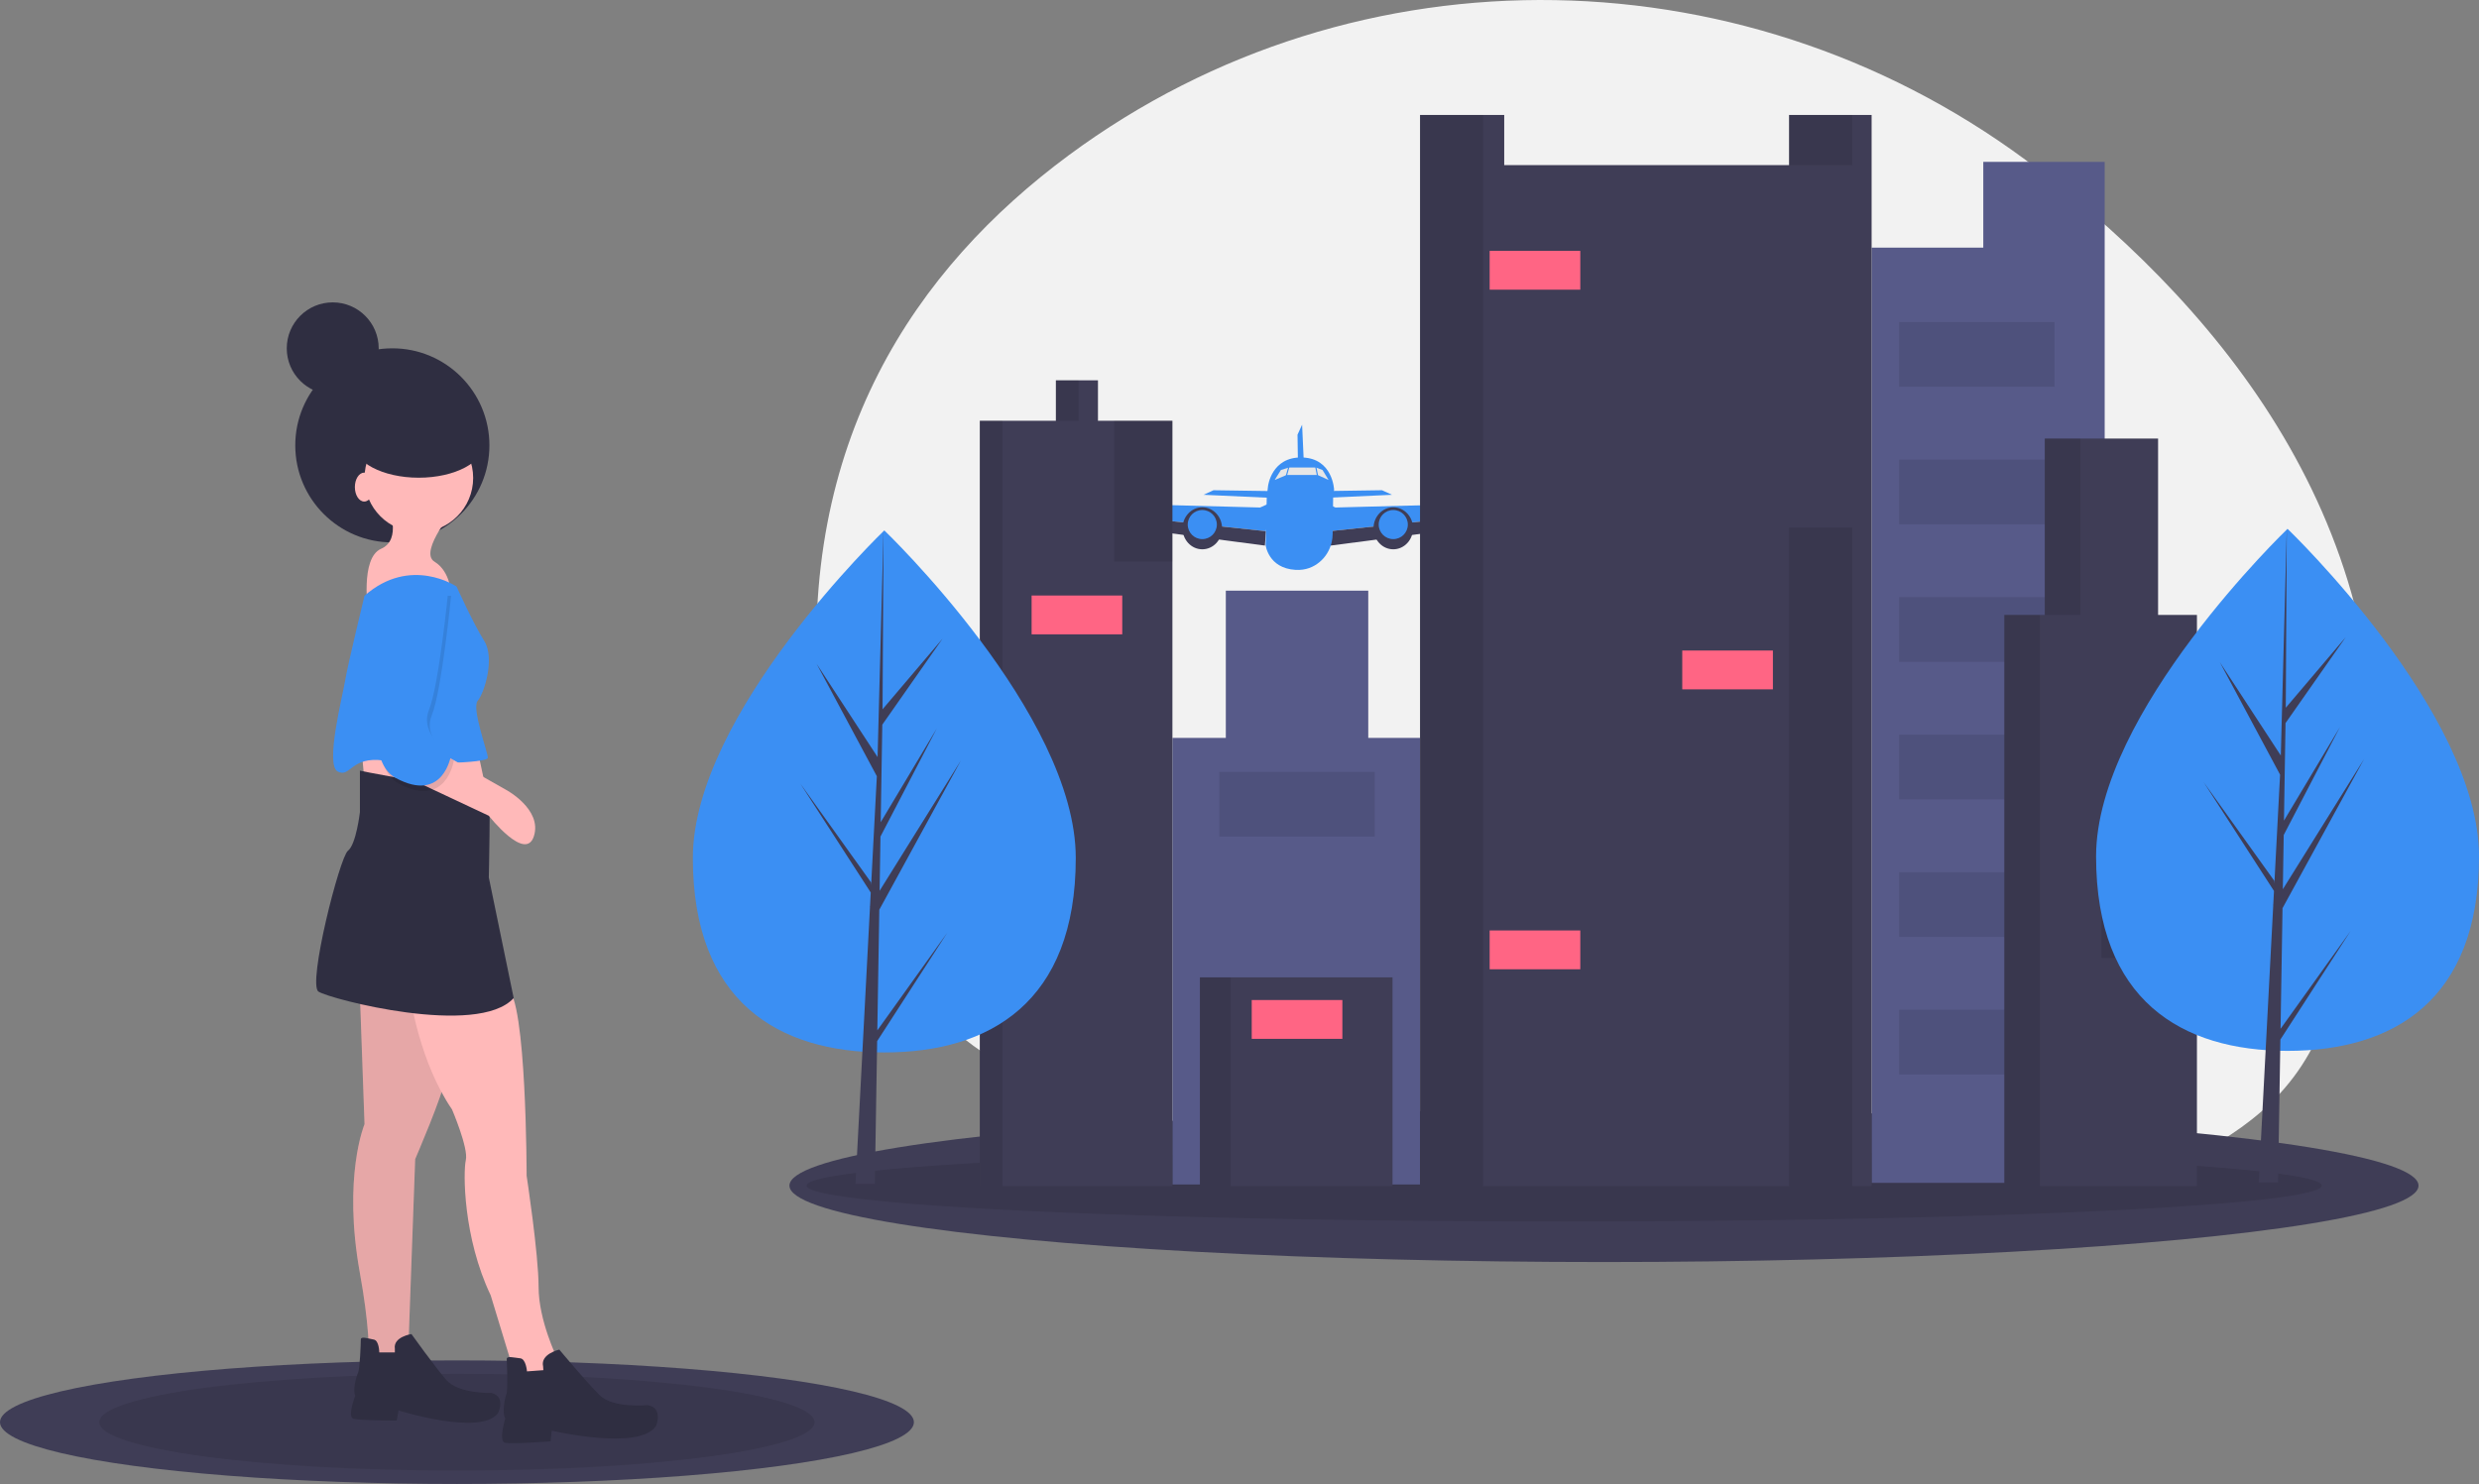 <?xml version="1.0" encoding="UTF-8"?>
<svg id="Capa_2" data-name="Capa 2" xmlns="http://www.w3.org/2000/svg" viewBox="0 0 1368.58 819.49">
  <rect x="0" y="0" width="1368.58" height="819.49" fill="#808080" stroke="none"/>
  <defs>
    <style>
      .cls-1 {
        fill: #3f3d56;
      }

      .cls-1, .cls-2, .cls-3, .cls-4, .cls-5, .cls-6, .cls-7, .cls-8, .cls-9 {
        stroke-width: 0px;
      }

      .cls-2 {
        fill: #f2f2f2;
      }

      .cls-3 {
        fill: #2f2e41;
      }

      .cls-4 {
        fill: #3b8ff3;
      }

      .cls-5 {
        fill: #e6e6e6;
      }

      .cls-6 {
        fill: #000;
        isolation: isolate;
        opacity: .1;
      }

      .cls-7 {
        fill: #575a89;
      }

      .cls-8 {
        fill: #ffb9b9;
      }

      .cls-9 {
        fill: #ff6584;
      }
    </style>
  </defs>
  <g id="Capa_2-2" data-name="Capa 2">
    <g id="Capa_2-2" data-name="Capa 2-2">
      <path class="cls-2" d="M1125.6,93.85c-157.26-121.22-376.04-126.17-535.65-8.06-84.37,62.43-149.79,157.95-137.89,303.39,4.21,51.44,15.91,93.65,32.99,128.19,69.18,140.06,353.31,134.66,369.09,134.64,10.22-.01,20.45.22,30.67.69,35.81,1.64,71.43,6.15,106.52,13.47,50.03,10.43,113.72,15.67,170.63-4.08,9.67-3.34,19.06-7.43,28.1-12.22,31.27-16.62,66.28-32.5,86.75-71.92,15.38-29.58,26.59-66.68,31.98-112.89,19.63-168.27-78.45-290.47-183.2-371.21h.01Z"/>
      <polygon class="cls-4" points="874.15 278.42 869.88 276.81 737.25 280.26 731.74 277.73 734.04 293.35 839.39 282.13 874.15 278.42"/>
      <ellipse class="cls-1" cx="885.51" cy="654.72" rx="449.68" ry="42.21"/>
      <ellipse class="cls-6" cx="863.54" cy="654.72" rx="418.24" ry="19.81"/>
      <polygon class="cls-7" points="1094.91 89.39 1094.91 136.75 1033.26 136.75 1033.26 653.21 1161.93 653.21 1161.93 156.41 1161.93 136.75 1161.93 89.39 1094.91 89.39"/>
      <polygon class="cls-7" points="755.37 407.49 755.37 326.18 676.74 326.18 676.74 407.49 647.25 407.49 647.25 654.1 783.96 654.1 783.96 407.49 755.37 407.49"/>
      <rect class="cls-1" x="662.44" y="539.73" width="106.33" height="115.27"/>
      <rect class="cls-6" x="662.44" y="539.73" width="16.98" height="115.27"/>
      <polygon class="cls-1" points="987.69 63.48 987.69 91.18 830.43 91.18 830.43 63.48 783.96 63.48 783.96 655 1033.26 655 1033.26 63.48 987.69 63.48"/>
      <rect class="cls-9" x="691.04" y="552.24" width="50.04" height="21.44"/>
      <rect class="cls-6" x="673.17" y="426.25" width="85.78" height="35.74"/>
      <rect class="cls-6" x="1048.45" y="177.85" width="85.78" height="35.74"/>
      <rect class="cls-6" x="1048.45" y="253.8" width="85.78" height="35.74"/>
      <rect class="cls-6" x="1048.45" y="329.75" width="85.78" height="35.74"/>
      <rect class="cls-6" x="1048.45" y="405.7" width="85.78" height="35.74"/>
      <rect class="cls-6" x="1048.45" y="481.65" width="85.78" height="35.74"/>
      <rect class="cls-6" x="1048.45" y="557.6" width="85.78" height="35.74"/>
      <polygon class="cls-1" points="1191.41 339.58 1191.41 242.18 1128.87 242.18 1128.87 339.58 1106.53 339.58 1106.53 655 1212.86 655 1212.86 339.58 1191.41 339.58"/>
      <rect class="cls-6" x="1128.87" y="242.18" width="19.66" height="97.39"/>
      <rect class="cls-6" x="1106.53" y="339.58" width="19.66" height="315.42"/>
      <rect class="cls-6" x="1160.14" y="497.73" width="52.72" height="31.27"/>
      <rect class="cls-9" x="1161.93" y="451.27" width="50.04" height="21.44"/>
      <path class="cls-4" d="M1368.58,472.92c0,79.61-47.32,107.4-105.7,107.4s-105.7-27.8-105.7-107.4,105.7-180.88,105.7-180.88c0,0,105.7,101.27,105.7,180.88Z"/>
      <polygon class="cls-1" points="1259.03 568.14 1260.11 501.52 1305.16 419.1 1260.28 491.07 1260.77 461.11 1291.82 401.48 1260.9 453.19 1260.9 453.19 1261.77 399.31 1295.02 351.83 1261.91 390.84 1262.46 292.04 1259.02 422.83 1259.3 417.43 1225.5 365.69 1258.76 427.79 1255.61 487.96 1255.52 486.36 1216.55 431.91 1255.4 492.01 1255 499.53 1254.93 499.64 1254.97 500.26 1246.97 652.93 1257.65 652.93 1258.93 574.07 1297.69 514.12 1259.03 568.14"/>
      <ellipse class="cls-1" cx="252.27" cy="785.37" rx="252.27" ry="34.12"/>
      <ellipse class="cls-6" cx="252.27" cy="785.37" rx="197.43" ry="26.71"/>
      <circle class="cls-3" cx="216.6" cy="245.94" r="53.59"/>
      <circle class="cls-8" cx="231.23" cy="263.92" r="29.99"/>
      <path class="cls-8" d="M214.46,279.68s7.63,18.3-4.07,23.38-7.12,35.08-7.12,35.08l45.75-9.66s0-12.71-9.15-18.3,12.2-30.5,12.2-30.5h-37.62,0Z"/>
      <polygon class="cls-8" points="199.71 414.9 201.24 431.68 269.87 443.37 263.26 412.36 199.71 414.9"/>
      <path class="cls-8" d="M198.7,549.62l2.54,71.17s-12.2,28.98-2.54,82.35c9.66,53.38,2.54,68.12,2.54,68.12l34.57,4.58-2.03-19.83-8.13-17.28,3.56-98.62s15.76-36.6,16.27-43.72-1.02-58.97-1.02-58.97l-45.75,12.2h0Z"/>
      <path class="cls-6" d="M198.7,549.62l2.54,71.17s-12.2,28.98-2.54,82.35c9.66,53.38,2.54,68.12,2.54,68.12l34.57,4.58-2.03-19.83-8.13-17.28,3.56-98.62s15.76-36.6,16.27-43.72-1.02-58.97-1.02-58.97l-45.75,12.2h0Z"/>
      <path class="cls-3" d="M209.37,746.86s0-6.61-3.05-7.12-7.12-2.03-7.12,0-.51,16.27-1.53,18.3-3.05,9.66-1.53,12.71c0,0-4.58,11.69-1.02,12.71s23.89,1.02,23.89,1.02l1.02-5.59s45.24,14.23,54.9,1.53c0,0,4.58-9.15-3.56-11.18,0,0-18.3.51-24.91-7.12s-19.32-25.42-19.32-25.42c0,0-10.17,1.53-9.15,8.13v2.03h-8.64.02Z"/>
      <path class="cls-8" d="M226.66,551.14s5.08,35.59,22.88,61.51c0,0,9.15,21.35,7.63,27.96s-1.53,42.7,13.73,74.73l14.23,46.77,7.12,16.78,12.2,5.08,19.83,1.53-11.18-23.38-5.59-12.2s-10.17-20.84-10.17-39.14-6.61-61.51-6.61-61.51c0,0,0-97.61-10.68-103.71s-53.38,5.59-53.38,5.59h-.01Z"/>
      <path class="cls-3" d="M203.78,426.6l-5.08-1.02v22.88s-2.03,17.79-6.61,21.35-22.37,73.71-16.27,77.78c6.1,4.07,87.95,25.42,107.77,3.56l-13.73-66.6s1.02-45.75,0-45.75-66.09-12.2-66.09-12.2h.01Z"/>
      <path class="cls-4" d="M252.07,323.91s-25.42-17.28-50.84,5.08c0,0-9.15,37.62-10.68,46.77s-11.18,46.77-4.07,50.33,7.12-8.64,25.42-6.1,57.44,1.53,57.44-1.53-9.15-27.45-5.59-31.52,9.66-23.38,3.56-33.04-15.25-29.99-15.25-29.99h.01Z"/>
      <path class="cls-8" d="M219.03,426.6l50.84,23.89s20.33,25.93,24.91,11.18c4.58-14.74-15.25-25.42-15.25-25.42l-34.06-19.32-26.43,8.64v1.02h-.01Z"/>
      <path class="cls-6" d="M222.59,328.99s-28.98,89.47-2.54,103.71,30.5-12.71,30.5-12.71c0,0-17.79-11.18-12.2-24.91s10.68-66.09,10.68-66.09h-26.44Z"/>
      <path class="cls-4" d="M221.06,325.94s-28.98,89.47-2.54,103.71c26.43,14.23,30.5-12.71,30.5-12.71,0,0-17.79-11.18-12.2-24.91s10.68-66.09,10.68-66.09h-26.44Z"/>
      <path class="cls-3" d="M290.93,757.31s-.51-6.92-3.74-7.22-7.61-1.58-7.45.55.72,17.08-.18,19.29-2.45,10.35-.62,13.43c0,0-3.89,12.6-.08,13.39s25.1-.78,25.1-.78l.63-5.94s48.49,11.42,57.62-2.64c0,0,4.09-9.94-4.59-11.44,0,0-19.13,1.95-26.64-5.53-7.51-7.48-22.2-25.13-22.2-25.13,0,0-10.53,2.38-8.96,9.23l.16,2.13-9.05.67h0Z"/>
      <ellipse class="cls-3" cx="231.17" cy="244.53" rx="36.2" ry="19.27"/>
      <ellipse class="cls-8" cx="201.08" cy="268.98" rx="5.17" ry="7.99"/>
      <circle class="cls-3" cx="183.69" cy="192.36" r="25.38"/>
      <polygon class="cls-4" points="699.81 274.85 664.44 273.24 669.95 270.72 700.96 271.18 699.81 274.85"/>
      <polygon class="cls-4" points="558.78 278.42 563.05 276.81 695.68 280.26 701.19 277.73 698.89 293.35 593.54 282.13 558.78 278.42"/>
      <polygon class="cls-1" points="592.89 287.49 593.54 282.13 698.89 293.35 698.32 301.28 592.89 287.49"/>
      <ellipse class="cls-1" cx="663.75" cy="291.74" rx="10.91" ry="11.6"/>
      <circle class="cls-4" cx="663.75" cy="289.68" r="8.04"/>
      <polygon class="cls-4" points="733.12 274.85 768.49 273.24 762.98 270.72 731.97 271.18 733.12 274.85"/>
      <polygon class="cls-4" points="720.46 269.9 718.85 234.53 716.32 240.04 716.78 271.05 720.46 269.9"/>
      <polygon class="cls-1" points="840.04 287.49 839.39 282.13 734.04 293.35 734.61 301.28 840.04 287.49"/>
      <ellipse class="cls-1" cx="769.18" cy="291.74" rx="10.91" ry="11.6"/>
      <circle class="cls-4" cx="769.18" cy="289.68" r="8.04"/>
      <path class="cls-4" d="M736.51,270.44l-.52,3.84-.27,20.68c-.02,1.54-.21,3.06-.56,4.53-1.01,4.3-3.36,8.2-6.83,11.03-3.15,2.57-7.44,4.52-13.13,4.18-15.16-.92-16.5-13.82-16.5-13.82l.57-23.4.08-3.21.69-5.79s1.84-16.31,18.84-15.85c17,.46,17.63,17.8,17.63,17.8h0Z"/>
      <polygon class="cls-5" points="703.72 265.05 707.16 259.54 711.53 258.16 726.46 258.16 730.13 259.54 733.47 265.05 727.38 262.3 710.29 262.3 703.72 265.05"/>
      <rect class="cls-4" x="704.85" y="260.23" width="11.86" height=".63" transform="translate(269.55 875.69) rotate(-74.48)"/>
      <rect class="cls-4" x="726.99" y="256.51" width=".63" height="11.86" transform="translate(-36.96 145.2) rotate(-11.12)"/>
      <polygon class="cls-1" points="606.15 232.36 606.15 210.02 582.92 210.02 582.92 232.36 540.92 232.36 540.92 655 647.25 655 647.25 232.36 606.15 232.36"/>
      <rect class="cls-6" x="582.92" y="210.02" width="12.51" height="22.34"/>
      <rect class="cls-6" x="540.92" y="232.36" width="12.51" height="422.64"/>
      <rect class="cls-6" x="615.09" y="232.36" width="32.17" height="77.74"/>
      <rect class="cls-9" x="569.52" y="328.86" width="50.04" height="21.44"/>
      <path class="cls-4" d="M593.9,473.78c0,79.61-47.32,107.4-105.7,107.4s-105.7-27.8-105.7-107.4,105.7-180.88,105.7-180.88c0,0,105.7,101.27,105.7,180.88Z"/>
      <polygon class="cls-1" points="484.34 569.01 485.43 502.38 530.48 419.96 485.6 491.93 486.08 461.97 517.13 402.34 486.21 454.05 486.21 454.05 487.09 400.17 520.34 352.7 487.23 391.7 487.77 292.9 484.34 423.69 484.62 418.29 450.81 366.55 484.08 428.65 480.93 488.82 480.83 487.23 441.86 432.77 480.71 492.87 480.32 500.39 480.25 500.51 480.28 501.12 472.29 653.79 482.97 653.79 484.25 574.93 523.01 514.99 484.34 569.01"/>
      <rect class="cls-6" x="987.69" y="63.48" width="34.85" height="27.7"/>
      <rect class="cls-6" x="987.69" y="291.33" width="34.85" height="363.67"/>
      <rect class="cls-9" x="822.39" y="138.53" width="50.04" height="21.44"/>
      <rect class="cls-9" x="928.72" y="359.24" width="50.04" height="21.44"/>
      <rect class="cls-9" x="822.39" y="513.82" width="50.04" height="21.44"/>
      <rect class="cls-6" x="783.96" y="63.48" width="34.85" height="591.52"/>
    </g>
  </g>
</svg>